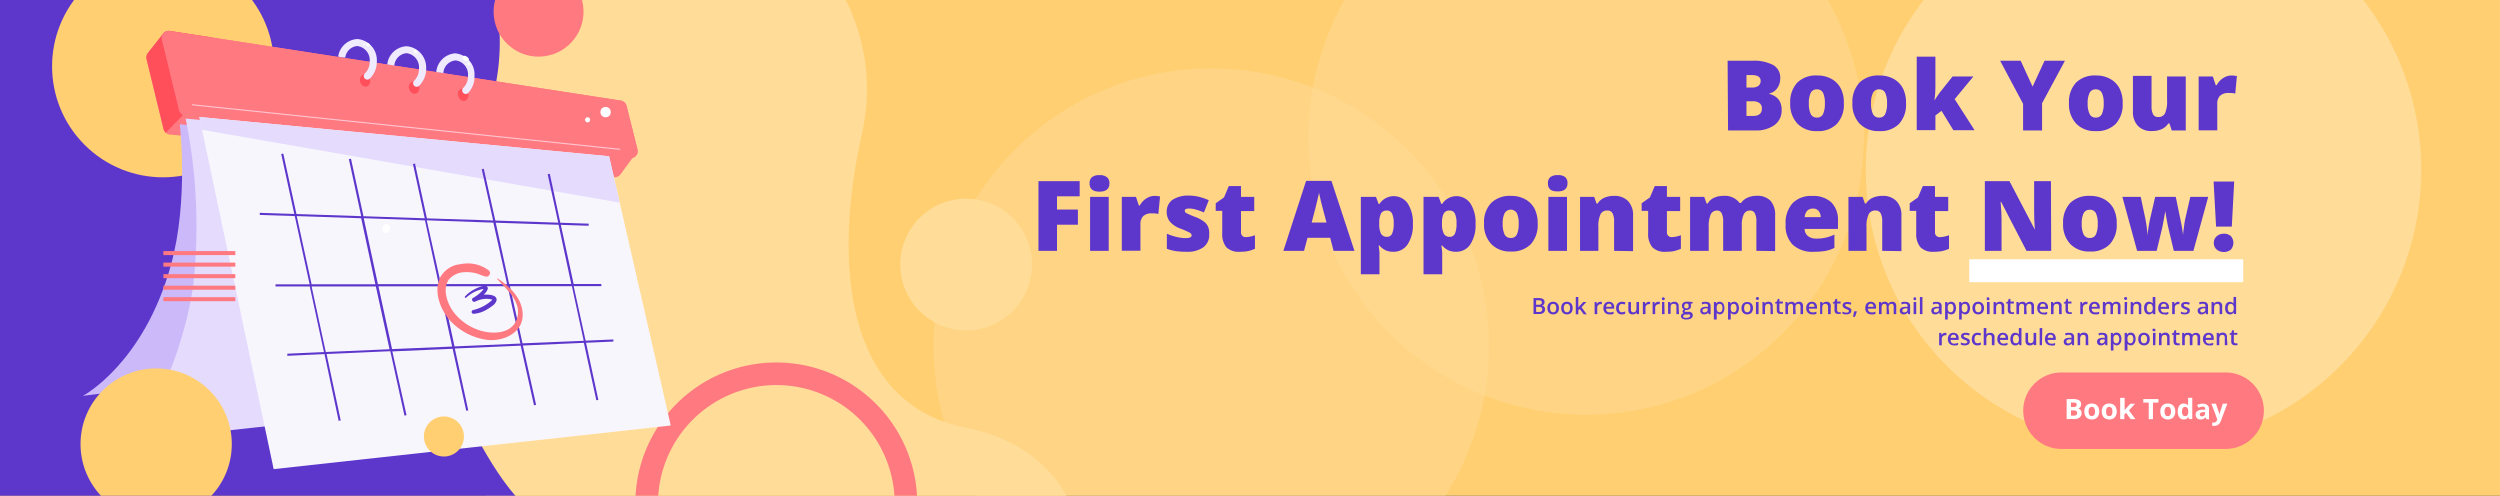 <svg id="Layer_1" data-name="Layer 1" xmlns="http://www.w3.org/2000/svg" xmlns:xlink="http://www.w3.org/1999/xlink" viewBox="0 0 353 70"><rect x="0" y="0" width="353" height="70" fill="#333333" stroke="none"/><defs><clipPath id="clip-path"><rect width="353" height="70" fill="none"/></clipPath></defs><g clip-path="url(#clip-path)"><rect width="353" height="70" fill="#ffcf72"/><circle cx="171.03" cy="48.87" r="39.21" transform="translate(15.54 135.25) rotate(-45)" fill="#fd9" opacity="0.5"/><circle cx="223.97" cy="19.35" r="39.21" transform="translate(51.91 164.04) rotate(-45)" fill="#fd9" opacity="0.5"/><circle cx="136.41" cy="37.35" r="9.29" transform="translate(-5.01 35.74) rotate(-14.66)" fill="#fd9"/><path d="M111.49-10.15S125.75.85,121.68,19s-2.42,38,14.75,41.43,16.69,19,16.69,19L71.65,91.6l-12-84.41Z" fill="#fd9"/><circle cx="302.67" cy="23.98" r="39.21" transform="translate(71.69 221.04) rotate(-45)" fill="#fd9"/><rect x="278.06" y="36.61" width="38.68" height="3.23" fill="#fff"/><path d="M0,0V70H72.78c-4-4.51-10.59-16.39-11.25-26.68-1-14.94,6.71-23.76,8.43-31.23A31.29,31.29,0,0,0,70,0Z" fill="#5d37cc"/><circle cx="23.02" cy="9.37" r="15.67" transform="translate(0.12 19.02) rotate(-45)" fill="#ffcf72"/><path d="M109.62,54.37A16.71,16.71,0,1,1,92.91,71.08a16.73,16.73,0,0,1,16.71-16.71Zm0-3.19a19.9,19.9,0,1,0,19.89,19.9,19.9,19.9,0,0,0-19.89-19.9Z" fill="#ff7981"/><circle cx="76.04" cy="1.64" r="6.35" transform="translate(0.51 10.54) rotate(-7.95)" fill="#ff7981"/><path d="M20.89,7.47h0L23,4.8h0a1,1,0,0,1,1-.42l63.59,9.81a1,1,0,0,1,.86.79L90,21.05a1,1,0,0,1-.67,1.23L87.63,24.6l-.06.07h0a1,1,0,0,1-.88.35l-3.35-.32-5-.48-3-.29L24,19a1,1,0,0,1-.92-.8l-2.4-9.87A1.05,1.05,0,0,1,20.89,7.47Z" fill="#ff7981"/><path d="M20.89,7.47h0L23,4.8h0a1,1,0,0,1,1-.42l5.85.9.9.77-3,8.22-4.34,4.47a1.06,1.06,0,0,1-.31-.53l-2.4-9.87A1.05,1.05,0,0,1,20.89,7.47Z" fill="#ff4f5b"/><path d="M90,21.05,88.5,15a1,1,0,0,0-.86-.79L24.05,4.38a1,1,0,0,0-1.18,1.28l2.4,9.87a1.05,1.05,0,0,0,.92.8l62.65,6A1,1,0,0,0,90,21.05Z" fill="#ff7981"/><path d="M87.49,21.16a.08.08,0,0,0,.08-.07A.07.07,0,0,0,87.5,21L27.19,14.72s-.09,0-.09.07a.08.08,0,0,0,.07.09l60.31,6.28Z" fill="#ffc4cf"/><path d="M64.72,13.52a.82.82,0,0,0,.89.73.81.81,0,0,0,.5-1,.73.73,0,1,0-1.39.3Z" fill="#ff4f5b"/><path d="M61.6,10.17l1,.15a1.9,1.9,0,0,1,1.73-1.79,2,2,0,0,1,1.75,2.17.92.92,0,0,1,0,.16,2.27,2.27,0,0,1-.68,1.56.5.5,0,0,0,0,.69.48.48,0,0,0,.36.16.51.51,0,0,0,.34-.14A3.29,3.29,0,0,0,67,11c0-.1,0-.21,0-.31a3,3,0,0,0-2.74-3.16A2.9,2.9,0,0,0,61.6,10.17Z" fill="#efeafe"/><path d="M65.33,8c-.09.13,0,.37.26.53s.5.16.59,0,0-.37-.26-.53S65.42,7.81,65.33,8Z" fill="#fff"/><path d="M66,8.88a.19.19,0,0,0,.08.26.2.2,0,0,0,.27,0,.19.19,0,0,0-.08-.26A.19.19,0,0,0,66,8.88Z" fill="#fff"/><path d="M57.79,12.51a.81.81,0,0,0,.89.73.83.83,0,0,0,.5-1,.73.73,0,1,0-1.39.31Z" fill="#ff4f5b"/><path d="M54.68,9.1l1,.15a1.9,1.9,0,0,1,1.72-1.74,2,2,0,0,1,1.76,2.17v.11a2.32,2.32,0,0,1-.69,1.62.5.5,0,0,0,0,.69.51.51,0,0,0,.36.15.5.5,0,0,0,.34-.13,3.36,3.36,0,0,0,1-2.18c0-.09,0-.17,0-.26a3,3,0,0,0-2.75-3.15A2.87,2.87,0,0,0,54.68,9.1Z" fill="#efeafe"/><path d="M58.43,7.1a.28.28,0,0,0,.12.37.27.27,0,0,0,.38,0,.27.27,0,0,0-.11-.37A.29.29,0,0,0,58.43,7.1Z" fill="#fff"/><path d="M50.85,11.5a.84.84,0,0,0,.9.73.83.83,0,0,0,.5-1,.82.82,0,0,0-.89-.73A.83.83,0,0,0,50.85,11.5Z" fill="#ff4f5b"/><path d="M47.75,8h0l1,.14A1.87,1.87,0,0,1,50.44,6.5,2,2,0,0,1,52.2,8.67v.05a2.34,2.34,0,0,1-.69,1.67.49.49,0,0,0,0,.7.51.51,0,0,0,.36.15.55.55,0,0,0,.34-.13,3.34,3.34,0,0,0,1-2.24v-.2a3,3,0,0,0-2.74-3.16A2.89,2.89,0,0,0,47.75,8Z" fill="#efeafe"/><path d="M51.72,6.13c-.07.1,0,.25.13.34s.3.08.36,0,0-.24-.13-.33S51.78,6,51.72,6.13Z" fill="#fff"/><path d="M51.27,6.17s0,.12.07.17a.15.15,0,0,0,.19,0s0-.12-.07-.17A.14.14,0,0,0,51.27,6.17Z" fill="#fff"/><path d="M25.38,17.54s1.3,10.68-1.24,19.87C20.29,51.37,11.7,55.9,11.7,55.9l54-6.89s8.26-4.29,12.4-11.69c3.13-5.59,5.17-14.23,5.17-14.23Z" fill="#cbb9fa"/><path d="M26.21,16.74a76.07,76.07,0,0,1,1.05,23.7,54.61,54.61,0,0,1-8.43,21.81L74.9,56.09A31.1,31.1,0,0,0,84.06,41.7c2.55-9,0-19.41,0-19.41Z" fill="#e4dbfd"/><polygon points="28.15 16.52 28.53 18.33 38.64 66.24 94.71 60.08 92.63 50.99 90.26 40.66 87.5 28.61 86 22.07 28.15 16.52" fill="#f8f6fd"/><polygon points="28.15 16.52 28.53 18.33 87.5 28.61 86 22.07 28.15 16.52" fill="#e4dbfd"/><path d="M43.74,40.45l2,9.26-5.17.23v.3L45.82,50l2,9.43.29-.07-2-9.37,9-.4,2,9.1.29-.07-2-9,8.51-.37L65.83,58l.29-.06-1.9-8.73,9.3-.4,1.88,8.42.3-.06-1.87-8.38,8.61-.38,1.76,8.11.29-.06-1.74-8.06,3.86-.17v-.3l-3.92.17L81,40.4h3.91v-.3H81l-1.81-8.35,3.93.13v-.3l-4-.13-1.49-6.91-.3.06,1.49,6.84-8.88-.3-1.63-7.31-.29.06,1.61,7.24-9.35-.3-1.68-7.74-.29.07,1.66,7.66-8.65-.29-1.76-8.12-.3.06L51,30.52l-9.14-.3L40,21.68l-.29.07,1.84,8.46-4.87-.16v.3l4.94.16,2.1,9.64H38.9v.3ZM51,30.82l2,9.32H44l-2.1-9.63Zm9,.3,1.95,9H53.36l-2-9.31Zm9.66.32,1.94,8.67-9.34,0-2-9Zm11,8.66H71.89L70,31.45l8.87.29Zm-6.88,8.38L72,40.41h8.75l1.67,7.71Zm-9.6.43-1.84-8.49h9.33l1.81,8.09Zm-8.82.38-1.92-8.86H62l1.84,8.5ZM44,40.45h9.07L55,49.31l-9,.39Z" fill="#5d37cc"/><path d="M54,32.37a.52.52,0,0,0,.53.52.52.52,0,0,0,.52-.53.53.53,0,1,0-1,0Z" fill="#fff"/><circle cx="85.51" cy="15.83" r="0.73" fill="#fff"/><circle cx="82.97" cy="16.92" r="0.36" fill="#fff"/><path d="M62.18,39.13a3.64,3.64,0,0,1,2.87-1.83,4.92,4.92,0,0,1,4,.91.51.51,0,0,1-.48.84c-.48-.12-.92-.35-1.4-.47a5.18,5.18,0,0,0-1.47-.15,3.08,3.08,0,0,0-2.29,1c-1,1.35-.26,3.42.63,4.63a7.56,7.56,0,0,0,4,2.68c1.75.46,4.22.34,4.93-1.67.82-2.35-1.37-4.16-2.77-5.67a.05.05,0,0,1,.06-.08c1.82,1.18,3.71,3.06,3.53,5.42S71,48.21,68.88,48a8.66,8.66,0,0,1-5.46-2.88C62.09,43.51,61.21,41.09,62.18,39.13Z" fill="#ff7981"/><path d="M68.76,41.6a3.4,3.4,0,0,0-.45,0l.08-.09a1.83,1.83,0,0,0,.48-.69.39.39,0,0,0-.4-.48,2.72,2.72,0,0,0-.78.2,5.4,5.4,0,0,0-.74.33,4.74,4.74,0,0,0-1.3,1,.12.12,0,0,0,.16.17,5.12,5.12,0,0,1,2.27-1.21l.21,0h0c-.14.16-.28.32-.44.47a5.42,5.42,0,0,1-1.06.77c-.34.19,0,.7.31.52a3.53,3.53,0,0,1,1.46-.39,2.62,2.62,0,0,1,.74.06c.19,0,.23.05.09.19a5.92,5.92,0,0,1-2.6,1.33.27.27,0,0,0,.07.53,4.2,4.2,0,0,0,1.88-.6,6.23,6.23,0,0,0,.8-.54,1.36,1.36,0,0,0,.57-.75C70.22,41.72,69.27,41.61,68.76,41.6Z" fill="#5d37cc"/><circle cx="22.05" cy="62.7" r="10.68" fill="#ffcf72"/><rect x="27.86" y="30.66" width="0.57" height="10.16" transform="translate(63.89 7.59) rotate(90)" fill="#ff7981"/><rect x="27.86" y="32.29" width="0.57" height="10.16" transform="matrix(0, 1, -1, 0, 65.52, 9.22)" fill="#ff7981"/><rect x="27.86" y="33.92" width="0.57" height="10.16" transform="translate(67.15 10.85) rotate(90)" fill="#ff7981"/><rect x="27.86" y="35.55" width="0.57" height="10.16" transform="translate(68.78 12.48) rotate(90)" fill="#ff7981"/><rect x="27.86" y="37.18" width="0.57" height="10.16" transform="translate(70.41 14.1) rotate(90)" fill="#ff7981"/><circle cx="62.68" cy="61.63" r="2.83" fill="#ffcf72"/><rect width="353" height="70" fill="none"/><path d="M243.94,8.58h3.43a5.81,5.81,0,0,1,3,.6,2,2,0,0,1,1,1.85,2.38,2.38,0,0,1-.42,1.42,1.88,1.88,0,0,1-1.12.75v.07a2.34,2.34,0,0,1,1.33.8,2.48,2.48,0,0,1,.41,1.47,2.52,2.52,0,0,1-1,2.11,4.42,4.42,0,0,1-2.74.77h-3.83Zm2.66,3.78h.8a1.45,1.45,0,0,0,.89-.24.83.83,0,0,0,.31-.7c0-.55-.42-.82-1.25-.82h-.75Zm0,1.94v2.07h.94c.82,0,1.24-.35,1.24-1.05a.92.92,0,0,0-.33-.76,1.6,1.6,0,0,0-1-.26Z" fill="#5d37cc"/><path d="M260.35,14.59a4,4,0,0,1-1,2.92,3.69,3.69,0,0,1-2.81,1,3.61,3.61,0,0,1-2.76-1.07,4,4,0,0,1-1-2.89,4,4,0,0,1,1-2.89,3.75,3.75,0,0,1,2.82-1,4,4,0,0,1,2,.48,3.25,3.25,0,0,1,1.33,1.37A4.31,4.31,0,0,1,260.35,14.59Zm-4.94,0a3.45,3.45,0,0,0,.26,1.5.92.92,0,0,0,.89.51.89.89,0,0,0,.86-.51,3.47,3.47,0,0,0,.25-1.5,3.32,3.32,0,0,0-.25-1.47.91.91,0,0,0-.88-.5.92.92,0,0,0-.87.5A3.27,3.27,0,0,0,255.41,14.59Z" fill="#5d37cc"/><path d="M269.13,14.59a4,4,0,0,1-1,2.92,3.69,3.69,0,0,1-2.81,1,3.61,3.61,0,0,1-2.76-1.07,4,4,0,0,1-1-2.89,4,4,0,0,1,1-2.89,3.75,3.75,0,0,1,2.82-1,4,4,0,0,1,2,.48,3.25,3.25,0,0,1,1.33,1.37A4.43,4.43,0,0,1,269.13,14.59Zm-4.94,0a3.29,3.29,0,0,0,.27,1.5.9.9,0,0,0,.88.51.89.89,0,0,0,.86-.51,3.47,3.47,0,0,0,.25-1.5,3.32,3.32,0,0,0-.25-1.47.91.91,0,0,0-.88-.5.9.9,0,0,0-.86.5A3.13,3.13,0,0,0,264.19,14.59Z" fill="#5d37cc"/><path d="M273.18,14.13c.32-.5.59-.9.81-1.18l1.71-2.15h2.94L276,14l2.81,4.38h-3l-1.67-2.73-.86.65v2.08h-2.64V8h2.64v4.12a14,14,0,0,1-.14,2.06Z" fill="#5d37cc"/><path d="M287,12.23l1.69-3.65h2.88l-3.23,6v3.84h-2.68V14.66l-3.24-6.08h2.9Z" fill="#5d37cc"/><path d="M299.72,14.59a4,4,0,0,1-1,2.92,3.73,3.73,0,0,1-2.82,1,3.61,3.61,0,0,1-2.76-1.07,4,4,0,0,1-1-2.89,4,4,0,0,1,1-2.89,3.75,3.75,0,0,1,2.82-1,4,4,0,0,1,2,.48,3.25,3.25,0,0,1,1.33,1.37A4.31,4.31,0,0,1,299.72,14.59Zm-4.94,0a3.29,3.29,0,0,0,.27,1.5.9.9,0,0,0,.88.51.89.89,0,0,0,.86-.51,3.47,3.47,0,0,0,.25-1.5,3.32,3.32,0,0,0-.25-1.47.91.91,0,0,0-.88-.5.9.9,0,0,0-.86.5A3.13,3.13,0,0,0,294.78,14.59Z" fill="#5d37cc"/><path d="M306.65,18.42l-.33-1h-.15a2.2,2.2,0,0,1-.92.81,3.3,3.3,0,0,1-1.38.27,2.56,2.56,0,0,1-2-.73,2.83,2.83,0,0,1-.7-2.06v-5h2.63V15a2.39,2.39,0,0,0,.21,1.13.73.73,0,0,0,.7.39,1,1,0,0,0,1-.54,4.16,4.16,0,0,0,.28-1.81V10.8h2.64v7.62Z" fill="#5d37cc"/><path d="M315.05,10.66a3.52,3.52,0,0,1,.66.06l.14,0-.23,2.49a3.58,3.58,0,0,0-.9-.08,1.72,1.72,0,0,0-1.25.39,1.54,1.54,0,0,0-.39,1.13v3.75h-2.63V10.8h2l.41,1.22H313a2.55,2.55,0,0,1,.92-1A2.17,2.17,0,0,1,315.05,10.66Z" fill="#5d37cc"/><path d="M149.25,35.42h-2.62V25.58h5.82v2.14h-3.2v1.87h2.95v2.14h-2.95Z" fill="#5d37cc"/><path d="M153.85,25.9a1.11,1.11,0,0,1,.33-.88,1.62,1.62,0,0,1,1.06-.29,1.57,1.57,0,0,1,1.07.3,1.06,1.06,0,0,1,.34.87c0,.77-.47,1.16-1.41,1.16S153.85,26.67,153.85,25.9Zm2.7,9.52h-2.63V27.8h2.63Z" fill="#5d37cc"/><path d="M163,27.66a3.42,3.42,0,0,1,.65.06l.15,0-.24,2.49a3.5,3.5,0,0,0-.89-.08,1.7,1.7,0,0,0-1.25.39,1.54,1.54,0,0,0-.39,1.13v3.75h-2.63V27.8h2l.41,1.22h.13a2.62,2.62,0,0,1,.92-1A2.2,2.2,0,0,1,163,27.66Z" fill="#5d37cc"/><path d="M170.74,33.08a2.16,2.16,0,0,1-.84,1.85,3.89,3.89,0,0,1-2.39.62,10.33,10.33,0,0,1-1.47-.09,6.19,6.19,0,0,1-1.28-.33V33a8.1,8.1,0,0,0,1.34.45,5.46,5.46,0,0,0,1.3.17c.57,0,.86-.13.86-.39a.45.45,0,0,0-.24-.36,12,12,0,0,0-1.39-.61,3.47,3.47,0,0,1-1.47-1,2.23,2.23,0,0,1-.42-1.39,2,2,0,0,1,.82-1.66,4,4,0,0,1,2.33-.59,5.79,5.79,0,0,1,1.41.17,8.76,8.76,0,0,1,1.38.48L170,30a9.07,9.07,0,0,0-1.11-.4,3.59,3.59,0,0,0-.95-.16c-.43,0-.65.1-.65.32a.39.39,0,0,0,.23.33,11.79,11.79,0,0,0,1.3.56,4.68,4.68,0,0,1,1.19.65,1.79,1.79,0,0,1,.58.74A2.48,2.48,0,0,1,170.74,33.08Z" fill="#5d37cc"/><path d="M175.93,33.48a3.76,3.76,0,0,0,1.27-.27v1.92a5.64,5.64,0,0,1-1,.33,6.23,6.23,0,0,1-1.13.09,2.47,2.47,0,0,1-1.91-.64,2.93,2.93,0,0,1-.58-2V29.77h-.92V28.7l1.17-.83.68-1.6h1.72V27.8h1.87v2h-1.87v3A.64.64,0,0,0,175.93,33.48Z" fill="#5d37cc"/><path d="M188.3,35.42l-.48-1.84h-3.2l-.49,1.84h-2.92l3.21-9.88H188l3.25,9.88Zm-1-4-.43-1.62c-.09-.36-.22-.82-.36-1.39s-.23-1-.27-1.22c0,.22-.13.6-.24,1.13s-.39,1.55-.79,3.1Z" fill="#5d37cc"/><path d="M196.69,35.55a2.59,2.59,0,0,1-1-.19,2.65,2.65,0,0,1-.91-.69h-.12a10,10,0,0,1,.12,1v3.06h-2.63V27.8h2.14l.37,1h.12a2.4,2.4,0,0,1,4-.06,5,5,0,0,1,.72,2.88,4.92,4.92,0,0,1-.75,2.9A2.36,2.36,0,0,1,196.69,35.55Zm-.88-5.82a.87.87,0,0,0-.81.41,2.76,2.76,0,0,0-.25,1.23v.21A3,3,0,0,0,195,33a.91.91,0,0,0,.83.44.76.76,0,0,0,.73-.44,3.34,3.34,0,0,0,.23-1.44,3.16,3.16,0,0,0-.23-1.4A.78.78,0,0,0,195.81,29.73Z" fill="#5d37cc"/><path d="M205.55,35.55a2.59,2.59,0,0,1-1-.19,2.65,2.65,0,0,1-.91-.69h-.12a10,10,0,0,1,.12,1v3.06H201V27.8h2.14l.37,1h.12a2.4,2.4,0,0,1,4-.06,5,5,0,0,1,.72,2.88,4.92,4.92,0,0,1-.75,2.9A2.36,2.36,0,0,1,205.55,35.55Zm-.88-5.82a.87.87,0,0,0-.81.41,2.76,2.76,0,0,0-.25,1.23v.21a3,3,0,0,0,.26,1.42.91.91,0,0,0,.83.44.76.76,0,0,0,.73-.44,3.34,3.34,0,0,0,.23-1.44,3.16,3.16,0,0,0-.23-1.4A.78.78,0,0,0,204.67,29.73Z" fill="#5d37cc"/><path d="M217.12,31.59a4,4,0,0,1-1,2.92,3.71,3.71,0,0,1-2.81,1,3.61,3.61,0,0,1-2.76-1.07,4,4,0,0,1-1-2.89,3.91,3.91,0,0,1,1-2.89,3.75,3.75,0,0,1,2.82-1,4,4,0,0,1,2,.48,3.25,3.25,0,0,1,1.33,1.37A4.43,4.43,0,0,1,217.12,31.59Zm-4.94,0a3.45,3.45,0,0,0,.26,1.5.92.92,0,0,0,.88.51.89.89,0,0,0,.87-.51,3.47,3.47,0,0,0,.25-1.5,3.32,3.32,0,0,0-.25-1.47,1,1,0,0,0-1.75,0A3.27,3.27,0,0,0,212.18,31.59Z" fill="#5d37cc"/><path d="M218.57,25.9a1.11,1.11,0,0,1,.32-.88,1.63,1.63,0,0,1,1.07-.29A1.59,1.59,0,0,1,221,25a1.09,1.09,0,0,1,.33.87c0,.77-.46,1.16-1.4,1.16S218.57,26.67,218.57,25.9Zm2.69,9.52h-2.63V27.8h2.63Z" fill="#5d37cc"/><path d="M227.91,35.42V31.26a2.3,2.3,0,0,0-.22-1.14.74.74,0,0,0-.7-.39,1,1,0,0,0-1,.53,4,4,0,0,0-.3,1.82v3.34H223.1V27.8h2l.33.94h.16a2,2,0,0,1,.93-.81,3.28,3.28,0,0,1,1.37-.27,2.61,2.61,0,0,1,2,.74,2.84,2.84,0,0,1,.7,2.06v5Z" fill="#5d37cc"/><path d="M236.06,33.48a3.86,3.86,0,0,0,1.28-.27v1.92a6,6,0,0,1-1,.33,6.12,6.12,0,0,1-1.12.09,2.46,2.46,0,0,1-1.91-.64,2.93,2.93,0,0,1-.59-2V29.77h-.92V28.7l1.17-.83.68-1.6h1.72V27.8h1.87v2h-1.87v3A.64.64,0,0,0,236.06,33.48Z" fill="#5d37cc"/><path d="M248,35.42V31.28a2.34,2.34,0,0,0-.22-1.16.7.7,0,0,0-.67-.39.93.93,0,0,0-.88.52,3.46,3.46,0,0,0-.29,1.62v3.55h-2.63V31.28a2.47,2.47,0,0,0-.21-1.16.68.68,0,0,0-.65-.39.94.94,0,0,0-.9.55,4.2,4.2,0,0,0-.28,1.8v3.34h-2.63V27.8h2l.33.94h.16a1.93,1.93,0,0,1,.87-.8,2.93,2.93,0,0,1,1.31-.28,2.59,2.59,0,0,1,2.32,1h.21a2.1,2.1,0,0,1,.89-.74,3,3,0,0,1,1.27-.27,2.59,2.59,0,0,1,2,.7,3,3,0,0,1,.65,2.1v5Z" fill="#5d37cc"/><path d="M256.13,35.55a4.07,4.07,0,0,1-3-1,3.8,3.8,0,0,1-1-2.88,4.13,4.13,0,0,1,1-3,3.65,3.65,0,0,1,2.79-1,3.69,3.69,0,0,1,2.66.9,3.44,3.44,0,0,1,.94,2.59v1.17h-4.71a1.33,1.33,0,0,0,.47,1,1.87,1.87,0,0,0,1.2.36,5.6,5.6,0,0,0,2.54-.57V35a4.6,4.6,0,0,1-1.28.43A8.88,8.88,0,0,1,256.13,35.55Zm-.16-6.1a1.09,1.09,0,0,0-.78.3,1.37,1.37,0,0,0-.36.91h2.26a1.38,1.38,0,0,0-.31-.88A1,1,0,0,0,256,29.45Z" fill="#5d37cc"/><path d="M265.77,35.42V31.26a2.3,2.3,0,0,0-.22-1.14.74.74,0,0,0-.7-.39,1,1,0,0,0-1,.53,4,4,0,0,0-.3,1.82v3.34H261V27.8h2l.33.94h.15a2.15,2.15,0,0,1,.93-.81,3.32,3.32,0,0,1,1.37-.27,2.59,2.59,0,0,1,2,.74,2.84,2.84,0,0,1,.7,2.06v5Z" fill="#5d37cc"/><path d="M273.93,33.48a3.81,3.81,0,0,0,1.27-.27v1.92a5.92,5.92,0,0,1-1,.33,6.23,6.23,0,0,1-1.13.09,2.47,2.47,0,0,1-1.91-.64,2.93,2.93,0,0,1-.59-2V29.77h-.92V28.7l1.17-.83.68-1.6h1.72V27.8h1.87v2h-1.87v3A.65.65,0,0,0,273.93,33.48Z" fill="#5d37cc"/><path d="M289.63,35.42h-3.49l-3.59-6.93h-.06c.09,1.09.13,1.92.13,2.5v4.43h-2.36V25.58h3.48l3.58,6.84h0c-.07-1-.1-1.79-.1-2.39V25.58h2.37Z" fill="#5d37cc"/><path d="M298.88,31.59a4,4,0,0,1-1,2.92,3.69,3.69,0,0,1-2.81,1,3.61,3.61,0,0,1-2.76-1.07,4,4,0,0,1-1-2.89,4,4,0,0,1,1-2.89,3.75,3.75,0,0,1,2.82-1,4,4,0,0,1,2,.48,3.25,3.25,0,0,1,1.33,1.37A4.43,4.43,0,0,1,298.88,31.59Zm-4.94,0a3.45,3.45,0,0,0,.26,1.5.92.92,0,0,0,.89.51.89.89,0,0,0,.86-.51,3.47,3.47,0,0,0,.25-1.5,3.32,3.32,0,0,0-.25-1.47.91.91,0,0,0-.88-.5.92.92,0,0,0-.87.5A3.27,3.27,0,0,0,293.94,31.59Z" fill="#5d37cc"/><path d="M306.94,35.42l-.86-3.63-.2-1.1-.14-.88h0c-.22,1.25-.37,2.05-.44,2.37l-.78,3.24h-2.76l-2.08-7.62h2.59l.62,2.92a17.24,17.24,0,0,1,.34,2.51h0a19.33,19.33,0,0,1,.37-2.36l.71-3.07h2.91l.64,3.11a20.9,20.9,0,0,1,.39,2.32h0c0-.34.07-.77.14-1.28a9.6,9.6,0,0,1,.21-1.23l.67-2.92h2.53l-2.09,7.62Z" fill="#5d37cc"/><path d="M315.13,32h-2.22l-.35-6.37h2.91Zm-2.54,2.35a1.23,1.23,0,0,1,.37-.95A1.46,1.46,0,0,1,314,33a1.42,1.42,0,0,1,1,.34,1.45,1.45,0,0,1,0,1.9,1.5,1.5,0,0,1-1,.34,1.53,1.53,0,0,1-1-.34A1.22,1.22,0,0,1,312.59,34.3Z" fill="#5d37cc"/><path d="M216.53,42.09h.68a1.25,1.25,0,0,1,.67.13.5.5,0,0,1,.21.44.52.52,0,0,1-.1.33.44.44,0,0,1-.29.16v0a.59.59,0,0,1,.35.18.57.57,0,0,1,.11.36.6.6,0,0,1-.21.48,1,1,0,0,1-.6.17h-.82Zm.37.94h.36a.58.58,0,0,0,.34-.08.28.28,0,0,0,.11-.25.25.25,0,0,0-.12-.23.69.69,0,0,0-.37-.07h-.32Zm0,.3v.72h.4a.58.58,0,0,0,.35-.09.34.34,0,0,0,.12-.28.32.32,0,0,0-.12-.27.73.73,0,0,0-.37-.08Z" fill="#5d37cc"/><path d="M220.12,43.5a.92.92,0,0,1-.22.66.78.78,0,0,1-.6.23.73.73,0,0,1-.42-.11.67.67,0,0,1-.29-.31,1.16,1.16,0,0,1-.1-.47.92.92,0,0,1,.22-.66.78.78,0,0,1,.6-.23.75.75,0,0,1,.59.24A.92.92,0,0,1,220.12,43.5Zm-1.25,0c0,.39.14.59.44.59s.43-.2.43-.59-.14-.59-.44-.59a.37.37,0,0,0-.33.15A.78.78,0,0,0,218.87,43.5Z" fill="#5d37cc"/><path d="M222.06,43.5a1,1,0,0,1-.21.66.81.81,0,0,1-.6.23.75.75,0,0,1-.43-.11.65.65,0,0,1-.28-.31,1,1,0,0,1-.1-.47,1,1,0,0,1,.21-.66.8.8,0,0,1,.6-.23.78.78,0,0,1,.6.24A1,1,0,0,1,222.06,43.5Zm-1.25,0c0,.39.15.59.44.59s.44-.2.44-.59-.15-.59-.44-.59a.36.36,0,0,0-.33.15A.77.77,0,0,0,220.81,43.5Z" fill="#5d37cc"/><path d="M222.84,43.45l.2-.26.52-.55H224l-.69.74.74,1h-.43l-.55-.75-.21.16v.59h-.36V41.94h.36v1.51Z" fill="#5d37cc"/><path d="M226,42.61l.18,0,0,.34a.44.44,0,0,0-.16,0,.49.49,0,0,0-.36.14.52.52,0,0,0-.13.37v.9h-.37V42.64h.29l0,.3h0a.66.66,0,0,1,.23-.24A.52.52,0,0,1,226,42.61Z" fill="#5d37cc"/><path d="M227.25,44.39a.85.85,0,0,1-.62-.23.9.9,0,0,1-.23-.65,1,1,0,0,1,.21-.66.73.73,0,0,1,.58-.24.69.69,0,0,1,.53.21.75.75,0,0,1,.2.57v.19h-1.14a.57.57,0,0,0,.13.39.48.48,0,0,0,.36.13,1.2,1.2,0,0,0,.28,0l.29-.09v.29a1,1,0,0,1-.27.1Zm-.06-1.5a.34.34,0,0,0-.28.11.56.56,0,0,0-.13.32h.78a.44.44,0,0,0-.1-.32A.33.33,0,0,0,227.19,42.89Z" fill="#5d37cc"/><path d="M229,44.39a.71.71,0,0,1-.59-.23.92.92,0,0,1-.21-.65.93.93,0,0,1,.22-.67.79.79,0,0,1,.61-.23,1.13,1.13,0,0,1,.49.1l-.11.29a1.36,1.36,0,0,0-.38-.08c-.3,0-.45.19-.45.59a.74.74,0,0,0,.11.43.37.37,0,0,0,.33.15,1,1,0,0,0,.46-.12v.31a1,1,0,0,1-.21.09Z" fill="#5d37cc"/><path d="M231.12,44.36l-.05-.23h0a.48.48,0,0,1-.21.19.68.68,0,0,1-.32.07.65.65,0,0,1-.47-.15.67.67,0,0,1-.15-.48V42.64h.37V43.7a.45.45,0,0,0,.08.3.31.31,0,0,0,.25.1.42.42,0,0,0,.34-.14.78.78,0,0,0,.11-.46v-.86h.36v1.72Z" fill="#5d37cc"/><path d="M232.81,42.61l.18,0,0,.34a.41.41,0,0,0-.16,0,.51.51,0,0,0-.36.14.52.52,0,0,0-.13.37v.9h-.37V42.64h.29l.05.3h0a.64.64,0,0,1,.22-.24A.53.53,0,0,1,232.81,42.61Z" fill="#5d37cc"/><path d="M234.18,42.61l.18,0,0,.34a.41.41,0,0,0-.16,0,.48.48,0,0,0-.35.14.53.53,0,0,0-.14.37v.9h-.36V42.64h.28l0,.3h0a.73.73,0,0,1,.22-.24A.53.53,0,0,1,234.18,42.61Z" fill="#5d37cc"/><path d="M234.66,42.19a.17.17,0,0,1,.05-.15.2.2,0,0,1,.15-.06.21.21,0,0,1,.21.21.17.17,0,0,1-.06.14.18.18,0,0,1-.15.06.2.2,0,0,1-.15-.06A.16.16,0,0,1,234.66,42.19Zm.38,2.17h-.36V42.64H235Z" fill="#5d37cc"/><path d="M237.08,44.36h-.37V43.3a.46.46,0,0,0-.08-.29.29.29,0,0,0-.25-.1A.4.4,0,0,0,236,43a.8.8,0,0,0-.11.46v.86h-.36V42.64h.28l.05.23h0a.51.51,0,0,1,.22-.19.68.68,0,0,1,.32-.07.55.55,0,0,1,.62.63Z" fill="#5d37cc"/><path d="M239,42.64v.2l-.3.06a.4.4,0,0,1,.07.13.47.47,0,0,1,0,.17.51.51,0,0,1-.19.42.76.76,0,0,1-.5.15H238a.19.19,0,0,0-.12.17.1.1,0,0,0,.06.09.48.48,0,0,0,.2,0h.3a.61.61,0,0,1,.43.13.41.41,0,0,1,.15.35.52.52,0,0,1-.24.45,1.32,1.32,0,0,1-.7.15,1,1,0,0,1-.53-.12.39.39,0,0,1-.19-.35.36.36,0,0,1,.1-.27.58.58,0,0,1,.28-.15.23.23,0,0,1-.12-.1.27.27,0,0,1-.05-.15.25.25,0,0,1,.06-.16.75.75,0,0,1,.16-.13.5.5,0,0,1-.22-.19.58.58,0,0,1-.08-.3.56.56,0,0,1,.18-.44.73.73,0,0,1,.5-.15h.15l.12,0Zm-1.35,2a.19.19,0,0,0,.1.18.64.64,0,0,0,.3.06,1,1,0,0,0,.45-.08.27.27,0,0,0,.14-.23.16.16,0,0,0-.08-.16.62.62,0,0,0-.29,0H238a.37.37,0,0,0-.25.08A.24.24,0,0,0,237.69,44.63Zm.15-1.43a.33.33,0,0,0,.09.25.33.33,0,0,0,.24.08c.21,0,.31-.11.31-.34a.37.37,0,0,0-.07-.25.35.35,0,0,0-.48,0A.38.38,0,0,0,237.84,43.2Z" fill="#5d37cc"/><path d="M241.26,44.36l-.07-.24h0a.53.53,0,0,1-.25.21.73.73,0,0,1-.32.06.5.5,0,0,1-.54-.52.45.45,0,0,1,.2-.4,1.14,1.14,0,0,1,.6-.15h.3v-.09a.37.37,0,0,0-.08-.25.33.33,0,0,0-.24-.08.69.69,0,0,0-.25,0l-.23.09-.12-.26a1,1,0,0,1,.3-.11,1.27,1.27,0,0,1,.32,0,.75.75,0,0,1,.49.14.58.58,0,0,1,.17.45v1.16Zm-.55-.25A.5.5,0,0,0,241,44a.4.4,0,0,0,.12-.31v-.15h-.23a.69.69,0,0,0-.37.09.25.25,0,0,0-.12.23.21.21,0,0,0,.07.18A.3.3,0,0,0,240.71,44.11Z" fill="#5d37cc"/><path d="M242.9,44.39a.6.6,0,0,1-.5-.23h0c0,.14,0,.23,0,.26v.7H242V42.64h.3a1.65,1.65,0,0,0,0,.23h0a.57.57,0,0,1,.51-.26.61.61,0,0,1,.5.23,1.3,1.3,0,0,1,0,1.32A.62.62,0,0,1,242.9,44.39Zm-.09-1.48a.35.35,0,0,0-.31.13.62.62,0,0,0-.1.4v.06a.75.75,0,0,0,.1.45.34.34,0,0,0,.32.14.33.33,0,0,0,.29-.15.81.81,0,0,0,.1-.45.74.74,0,0,0-.1-.43A.33.33,0,0,0,242.81,42.91Z" fill="#5d37cc"/><path d="M244.89,44.39a.62.62,0,0,1-.51-.23h0c0,.14,0,.23,0,.26v.7H244V42.64h.3s0,.11.05.23h0a.57.57,0,0,1,.51-.26.6.6,0,0,1,.5.23,1.3,1.3,0,0,1,0,1.32A.61.61,0,0,1,244.89,44.39Zm-.09-1.48a.37.37,0,0,0-.32.13.62.62,0,0,0-.1.4v.06a.75.75,0,0,0,.1.45.34.34,0,0,0,.32.14.34.34,0,0,0,.3-.15.91.91,0,0,0,.1-.45.83.83,0,0,0-.1-.43A.34.34,0,0,0,244.8,42.91Z" fill="#5d37cc"/><path d="M247.52,43.5a1,1,0,0,1-.21.66.82.82,0,0,1-.61.23A.77.77,0,0,1,246,44a1.16,1.16,0,0,1-.1-.47,1,1,0,0,1,.22-.66.78.78,0,0,1,.6-.23.75.75,0,0,1,.59.24A.92.92,0,0,1,247.52,43.5Zm-1.25,0c0,.39.15.59.44.59s.44-.2.44-.59-.15-.59-.44-.59a.38.38,0,0,0-.34.15A.87.87,0,0,0,246.27,43.5Z" fill="#5d37cc"/><path d="M247.92,42.19A.21.21,0,0,1,248,42a.21.21,0,0,1,.16-.06.2.2,0,0,1,.15.06.21.21,0,0,1,.05.15.2.2,0,0,1-.05.14.2.2,0,0,1-.15.06.21.21,0,0,1-.16-.06A.2.2,0,0,1,247.92,42.19Zm.39,2.17h-.37V42.64h.37Z" fill="#5d37cc"/><path d="M250.34,44.36H250V43.3a.4.4,0,0,0-.08-.29.28.28,0,0,0-.25-.1.41.41,0,0,0-.34.13.8.8,0,0,0-.11.46v.86h-.36V42.64h.29l0,.23h0a.46.46,0,0,1,.22-.19.64.64,0,0,1,.31-.07.55.55,0,0,1,.62.63Z" fill="#5d37cc"/><path d="M251.49,44.1a.86.86,0,0,0,.27-.05v.28a.53.53,0,0,1-.16,0,.65.65,0,0,1-.2,0c-.34,0-.52-.18-.52-.55v-.92h-.23v-.16l.25-.14.13-.36h.22v.38h.49v.28h-.49v.92a.22.22,0,0,0,.07.19A.21.21,0,0,0,251.49,44.1Z" fill="#5d37cc"/><path d="M253.55,44.36h-.37V43.3a.46.46,0,0,0-.07-.29.26.26,0,0,0-.23-.1.32.32,0,0,0-.31.14.75.75,0,0,0-.1.45v.86h-.37V42.64h.29l.05.23h0a.39.39,0,0,1,.21-.19.57.57,0,0,1,.29-.07.53.53,0,0,1,.53.27h0a.61.61,0,0,1,.22-.2.66.66,0,0,1,.32-.07.54.54,0,0,1,.44.16.65.65,0,0,1,.14.47v1.12h-.36V43.3a.46.46,0,0,0-.08-.29.25.25,0,0,0-.23-.1.35.35,0,0,0-.31.13.67.67,0,0,0-.1.41Z" fill="#5d37cc"/><path d="M255.9,44.39a.85.85,0,0,1-.63-.23.9.9,0,0,1-.23-.65,1,1,0,0,1,.21-.66.73.73,0,0,1,.58-.24.72.72,0,0,1,.54.21.79.79,0,0,1,.19.57v.19h-1.14a.57.57,0,0,0,.13.39.48.48,0,0,0,.36.13,1.36,1.36,0,0,0,.29,0l.28-.09v.29a1,1,0,0,1-.27.1Zm-.07-1.5a.34.34,0,0,0-.28.11.56.56,0,0,0-.13.32h.79a.49.49,0,0,0-.11-.32A.32.32,0,0,0,255.83,42.89Z" fill="#5d37cc"/><path d="M258.49,44.36h-.37V43.3A.4.4,0,0,0,258,43a.28.28,0,0,0-.25-.1.41.41,0,0,0-.34.13.8.8,0,0,0-.11.46v.86H257V42.64h.28l.06.23h0a.54.54,0,0,1,.23-.19.64.64,0,0,1,.31-.07.55.55,0,0,1,.62.63Z" fill="#5d37cc"/><path d="M259.64,44.1a.86.86,0,0,0,.27-.05v.28l-.16,0a.65.65,0,0,1-.2,0c-.34,0-.52-.18-.52-.55v-.92h-.23v-.16l.25-.14.12-.36h.23v.38h.49v.28h-.49v.92a.22.22,0,0,0,.07.19A.21.21,0,0,0,259.64,44.1Z" fill="#5d37cc"/><path d="M261.41,43.87a.47.47,0,0,1-.19.39.87.87,0,0,1-.52.13,1.28,1.28,0,0,1-.56-.1V44a1.32,1.32,0,0,0,.57.14c.22,0,.34-.07.34-.2a.18.18,0,0,0,0-.11l-.12-.09-.24-.11a1,1,0,0,1-.4-.23.43.43,0,0,1,.07-.64.85.85,0,0,1,.48-.12,1.4,1.4,0,0,1,.58.12l-.12.28a1.25,1.25,0,0,0-.47-.12c-.19,0-.29.06-.29.17a.16.16,0,0,0,.08.13,1.66,1.66,0,0,0,.33.16,1.28,1.28,0,0,1,.31.15.43.43,0,0,1,.14.16A.46.46,0,0,1,261.41,43.87Z" fill="#5d37cc"/><path d="M262.18,44a5.44,5.44,0,0,1-.27.74h-.27c.07-.28.12-.54.16-.78h.36Z" fill="#5d37cc"/><path d="M264.23,44.39a.85.85,0,0,1-.63-.23.9.9,0,0,1-.22-.65,1,1,0,0,1,.2-.66.74.74,0,0,1,.58-.24.7.7,0,0,1,.54.21.79.79,0,0,1,.2.57v.19h-1.15a.57.57,0,0,0,.14.39.45.45,0,0,0,.36.13,1.27,1.27,0,0,0,.28,0l.28-.09v.29a1,1,0,0,1-.27.1Zm-.07-1.5a.34.34,0,0,0-.28.11.49.49,0,0,0-.12.32h.78a.44.44,0,0,0-.11-.32A.31.31,0,0,0,264.16,42.89Z" fill="#5d37cc"/><path d="M266.76,44.36h-.37V43.3a.46.46,0,0,0-.07-.29.27.27,0,0,0-.24-.1.32.32,0,0,0-.3.14.75.75,0,0,0-.1.45v.86h-.37V42.64h.29l0,.23h0a.39.39,0,0,1,.21-.19.57.57,0,0,1,.29-.07.53.53,0,0,1,.53.27h0a.61.61,0,0,1,.22-.2.66.66,0,0,1,.32-.07.54.54,0,0,1,.44.16.65.65,0,0,1,.14.47v1.12h-.36V43.3a.46.46,0,0,0-.08-.29.25.25,0,0,0-.23-.1.35.35,0,0,0-.31.13.67.67,0,0,0-.1.41Z" fill="#5d37cc"/><path d="M269.43,44.36l-.07-.24h0a.53.53,0,0,1-.25.21.73.73,0,0,1-.32.06.5.5,0,0,1-.54-.52.45.45,0,0,1,.2-.4,1.14,1.14,0,0,1,.6-.15h.3v-.09a.37.37,0,0,0-.08-.25.33.33,0,0,0-.24-.08.73.73,0,0,0-.25,0l-.23.09-.12-.26a1,1,0,0,1,.3-.11,1.27,1.27,0,0,1,.32,0,.75.75,0,0,1,.49.14.55.55,0,0,1,.17.45v1.16Zm-.54-.25a.5.5,0,0,0,.32-.11.4.4,0,0,0,.12-.31v-.15h-.22a.7.7,0,0,0-.38.09.25.25,0,0,0-.12.23.25.25,0,0,0,.07.18A.31.31,0,0,0,268.89,44.11Z" fill="#5d37cc"/><path d="M270.18,42.19a.21.21,0,0,1,.05-.15.21.21,0,0,1,.16-.06.2.2,0,0,1,.15.06.21.21,0,0,1,0,.15.2.2,0,0,1,0,.14.2.2,0,0,1-.15.06.21.21,0,0,1-.16-.06A.2.2,0,0,1,270.18,42.19Zm.39,2.17h-.37V42.64h.37Z" fill="#5d37cc"/><path d="M271.45,44.36h-.36V41.94h.36Z" fill="#5d37cc"/><path d="M273.88,44.36l-.07-.24h0a.53.53,0,0,1-.25.21.73.73,0,0,1-.32.06.53.53,0,0,1-.4-.14.52.52,0,0,1-.14-.38.45.45,0,0,1,.2-.4,1.14,1.14,0,0,1,.6-.15h.3v-.09a.37.37,0,0,0-.08-.25.33.33,0,0,0-.24-.08.69.69,0,0,0-.25,0L273,43l-.12-.26a1,1,0,0,1,.3-.11,1.22,1.22,0,0,1,.32,0,.75.75,0,0,1,.49.14.58.58,0,0,1,.17.45v1.16Zm-.55-.25a.46.46,0,0,0,.32-.11.4.4,0,0,0,.12-.31v-.15h-.22a.69.69,0,0,0-.37.09.25.25,0,0,0-.12.23.21.21,0,0,0,.07.18A.3.3,0,0,0,273.33,44.11Z" fill="#5d37cc"/><path d="M275.52,44.39a.6.6,0,0,1-.5-.23h0c0,.14,0,.23,0,.26v.7h-.37V42.64h.3a1.65,1.65,0,0,0,.05.23h0a.57.57,0,0,1,.51-.26.61.61,0,0,1,.5.23,1.3,1.3,0,0,1,0,1.32A.63.63,0,0,1,275.52,44.39Zm-.09-1.48a.35.35,0,0,0-.31.13.62.62,0,0,0-.1.4v.06a.75.75,0,0,0,.1.45.34.34,0,0,0,.32.14.33.33,0,0,0,.29-.15.81.81,0,0,0,.1-.45.74.74,0,0,0-.1-.43A.32.32,0,0,0,275.43,42.91Z" fill="#5d37cc"/><path d="M277.51,44.39a.62.62,0,0,1-.51-.23h0c0,.14,0,.23,0,.26v.7h-.37V42.64h.3s0,.11.05.23h0a.57.57,0,0,1,.51-.26.6.6,0,0,1,.5.23,1.3,1.3,0,0,1,0,1.32A.61.61,0,0,1,277.51,44.39Zm-.09-1.48a.37.37,0,0,0-.32.13.62.62,0,0,0-.1.4v.06a.75.75,0,0,0,.1.45.34.34,0,0,0,.32.14.32.32,0,0,0,.29-.15.81.81,0,0,0,.11-.45.83.83,0,0,0-.1-.43A.34.34,0,0,0,277.42,42.91Z" fill="#5d37cc"/><path d="M280.14,43.5a1,1,0,0,1-.21.66.82.82,0,0,1-.61.23.73.73,0,0,1-.42-.11.67.67,0,0,1-.29-.31,1.16,1.16,0,0,1-.1-.47,1,1,0,0,1,.22-.66.78.78,0,0,1,.6-.23.75.75,0,0,1,.59.24A.92.92,0,0,1,280.14,43.5Zm-1.25,0c0,.39.15.59.44.59s.44-.2.44-.59-.15-.59-.44-.59a.38.38,0,0,0-.34.15A.78.78,0,0,0,278.89,43.5Z" fill="#5d37cc"/><path d="M280.54,42.19a.21.21,0,0,1,0-.15.21.21,0,0,1,.16-.06.2.2,0,0,1,.15.06.21.21,0,0,1,.05.15.2.2,0,0,1-.05.14.2.2,0,0,1-.15.06.21.21,0,0,1-.16-.06A.2.2,0,0,1,280.54,42.19Zm.39,2.17h-.37V42.64h.37Z" fill="#5d37cc"/><path d="M283,44.36h-.37V43.3a.4.4,0,0,0-.08-.29.28.28,0,0,0-.25-.1.41.41,0,0,0-.34.13.8.8,0,0,0-.11.46v.86h-.36V42.64h.29l.05.23h0a.54.54,0,0,1,.23-.19.64.64,0,0,1,.31-.07.55.55,0,0,1,.62.63Z" fill="#5d37cc"/><path d="M284.11,44.1a.86.86,0,0,0,.27-.05v.28l-.16,0a.65.65,0,0,1-.2,0c-.34,0-.52-.18-.52-.55v-.92h-.23v-.16l.25-.14.12-.36h.23v.38h.49v.28h-.49v.92a.22.22,0,0,0,.07.19A.21.21,0,0,0,284.11,44.1Z" fill="#5d37cc"/><path d="M286.17,44.36h-.37V43.3a.46.46,0,0,0-.07-.29.27.27,0,0,0-.24-.1.34.34,0,0,0-.31.14.84.84,0,0,0-.09.45v.86h-.37V42.64H285l.05.23h0a.41.41,0,0,1,.2-.19.6.6,0,0,1,.3-.07.53.53,0,0,1,.53.27h0a.61.61,0,0,1,.22-.2.66.66,0,0,1,.32-.07.54.54,0,0,1,.44.16.65.65,0,0,1,.14.47v1.12h-.36V43.3a.46.46,0,0,0-.08-.29.26.26,0,0,0-.23-.1.35.35,0,0,0-.31.13.67.67,0,0,0-.1.41Z" fill="#5d37cc"/><path d="M288.51,44.39a.85.85,0,0,1-.62-.23.9.9,0,0,1-.23-.65,1,1,0,0,1,.21-.66.81.81,0,0,1,1.12,0,.79.79,0,0,1,.19.57v.19H288a.57.57,0,0,0,.13.39.48.48,0,0,0,.36.13,1.36,1.36,0,0,0,.29,0l.28-.09v.29a1,1,0,0,1-.27.1Zm-.06-1.5a.34.34,0,0,0-.28.11.56.56,0,0,0-.13.32h.78a.44.44,0,0,0-.1-.32A.32.32,0,0,0,288.45,42.89Z" fill="#5d37cc"/><path d="M291.11,44.36h-.37V43.3a.4.4,0,0,0-.08-.29.28.28,0,0,0-.25-.1.4.4,0,0,0-.34.13.8.8,0,0,0-.11.46v.86h-.36V42.64h.28l.06.23h0a.57.57,0,0,1,.22-.19.71.71,0,0,1,.32-.07.55.55,0,0,1,.62.63Z" fill="#5d37cc"/><path d="M292.26,44.1a.86.86,0,0,0,.27-.05v.28a.62.62,0,0,1-.16,0,.65.65,0,0,1-.2,0c-.34,0-.52-.18-.52-.55v-.92h-.23v-.16l.25-.14.12-.36H292v.38h.49v.28H292v.92a.25.25,0,0,0,.06.19A.24.24,0,0,0,292.26,44.1Z" fill="#5d37cc"/><path d="M294.57,42.61l.18,0,0,.34a.41.41,0,0,0-.16,0,.48.48,0,0,0-.35.14.53.53,0,0,0-.14.37v.9h-.36V42.64H294l0,.3h0a.73.73,0,0,1,.22-.24A.53.53,0,0,1,294.57,42.61Z" fill="#5d37cc"/><path d="M295.82,44.39a.85.85,0,0,1-.63-.23.9.9,0,0,1-.22-.65,1,1,0,0,1,.21-.66.72.72,0,0,1,.57-.24.7.7,0,0,1,.54.21.79.79,0,0,1,.2.57v.19h-1.15a.57.57,0,0,0,.14.39.45.45,0,0,0,.36.13,1.27,1.27,0,0,0,.28,0l.28-.09v.29a1,1,0,0,1-.27.1Zm-.07-1.5a.36.36,0,0,0-.28.11.49.49,0,0,0-.12.32h.78A.49.49,0,0,0,296,43,.34.34,0,0,0,295.75,42.89Z" fill="#5d37cc"/><path d="M298.35,44.36H298V43.3a.46.46,0,0,0-.07-.29.26.26,0,0,0-.23-.1.33.33,0,0,0-.31.14.75.75,0,0,0-.1.45v.86h-.37V42.64h.29l.05.23h0a.48.48,0,0,1,.21-.19.6.6,0,0,1,.3-.07.51.51,0,0,1,.52.27h0a.58.58,0,0,1,.21-.2.66.66,0,0,1,.32-.07.58.58,0,0,1,.45.16.69.69,0,0,1,.14.47v1.12h-.37V43.3A.46.46,0,0,0,299,43a.27.27,0,0,0-.24-.1.36.36,0,0,0-.31.13.67.67,0,0,0-.1.41Z" fill="#5d37cc"/><path d="M299.92,42.19A.18.18,0,0,1,300,42a.19.19,0,0,1,.15-.06.18.18,0,0,1,.15.06.17.17,0,0,1,.05.15.16.16,0,0,1-.05.14.18.18,0,0,1-.15.06.19.19,0,0,1-.15-.06A.17.17,0,0,1,299.92,42.19Zm.39,2.17H300V42.64h.36Z" fill="#5d37cc"/><path d="M302.35,44.36H302V43.3a.46.46,0,0,0-.08-.29.29.29,0,0,0-.25-.1.4.4,0,0,0-.34.13.8.8,0,0,0-.11.46v.86h-.37V42.64h.29l.05.23h0a.51.51,0,0,1,.22-.19.68.68,0,0,1,.32-.07.55.55,0,0,1,.62.63Z" fill="#5d37cc"/><path d="M303.43,44.39a.61.61,0,0,1-.5-.23,1.06,1.06,0,0,1-.18-.66,1,1,0,0,1,.18-.65.61.61,0,0,1,.51-.24.59.59,0,0,1,.52.25h0a1.89,1.89,0,0,1,0-.29v-.63h.37v2.42H304l-.06-.23h0A.58.58,0,0,1,303.43,44.39Zm.1-.29a.42.42,0,0,0,.33-.13.72.72,0,0,0,.11-.41v-.05a.81.81,0,0,0-.11-.47.39.39,0,0,0-.33-.13.34.34,0,0,0-.3.15.83.83,0,0,0-.1.45.78.78,0,0,0,.1.44A.34.34,0,0,0,303.53,44.1Z" fill="#5d37cc"/><path d="M305.59,44.39a.85.85,0,0,1-.63-.23.9.9,0,0,1-.22-.65,1,1,0,0,1,.21-.66.8.8,0,0,1,1.11,0,.79.79,0,0,1,.2.57v.19h-1.15a.57.57,0,0,0,.14.39.45.45,0,0,0,.36.13,1.27,1.27,0,0,0,.28,0l.28-.09v.29a1,1,0,0,1-.27.1Zm-.07-1.5a.36.36,0,0,0-.28.11.49.49,0,0,0-.12.32h.78a.49.49,0,0,0-.1-.32A.34.34,0,0,0,305.52,42.89Z" fill="#5d37cc"/><path d="M307.54,42.61l.19,0,0,.34a.44.44,0,0,0-.16,0,.49.49,0,0,0-.36.14.52.52,0,0,0-.13.37v.9h-.37V42.64H307l.05.3h0a.76.76,0,0,1,.23-.24A.52.52,0,0,1,307.54,42.61Z" fill="#5d37cc"/><path d="M309.2,43.87a.46.46,0,0,1-.18.39.9.9,0,0,1-.53.13,1.23,1.23,0,0,1-.55-.1V44a1.25,1.25,0,0,0,.56.14c.23,0,.34-.07.34-.2a.14.14,0,0,0,0-.11.31.31,0,0,0-.12-.09l-.24-.11a1,1,0,0,1-.4-.23.39.39,0,0,1-.1-.29.41.41,0,0,1,.17-.35.87.87,0,0,1,.49-.12,1.39,1.39,0,0,1,.57.12l-.12.28a1.2,1.2,0,0,0-.46-.12c-.2,0-.29.06-.29.17a.15.15,0,0,0,.07.13,1.66,1.66,0,0,0,.33.16,1.11,1.11,0,0,1,.31.15.43.43,0,0,1,.14.16A.46.46,0,0,1,309.2,43.87Z" fill="#5d37cc"/><path d="M311.5,44.36l-.08-.24h0a.53.53,0,0,1-.25.21.73.73,0,0,1-.32.06.53.53,0,0,1-.4-.14.52.52,0,0,1-.14-.38.45.45,0,0,1,.2-.4,1.14,1.14,0,0,1,.6-.15h.3v-.09a.37.37,0,0,0-.08-.25.33.33,0,0,0-.24-.08.69.69,0,0,0-.25,0l-.24.09-.11-.26a1,1,0,0,1,.3-.11,1.22,1.22,0,0,1,.32,0,.77.77,0,0,1,.49.14.58.58,0,0,1,.17.45v1.16Zm-.55-.25a.48.48,0,0,0,.32-.11.4.4,0,0,0,.12-.31v-.15h-.22a.69.69,0,0,0-.37.09.25.25,0,0,0-.12.23.21.21,0,0,0,.07.18A.28.28,0,0,0,311,44.11Z" fill="#5d37cc"/><path d="M313.78,44.36h-.37V43.3a.4.4,0,0,0-.08-.29.28.28,0,0,0-.25-.1.4.4,0,0,0-.34.13.8.8,0,0,0-.11.46v.86h-.36V42.64h.28l.06.23h0a.57.57,0,0,1,.22-.19.68.68,0,0,1,.32-.07.55.55,0,0,1,.62.63Z" fill="#5d37cc"/><path d="M314.87,44.39a.6.6,0,0,1-.5-.23,1.06,1.06,0,0,1-.18-.66,1,1,0,0,1,.18-.65.65.65,0,0,1,1,0h0a1.89,1.89,0,0,1,0-.29v-.63h.37v2.42h-.29l-.06-.23h0A.56.56,0,0,1,314.87,44.39Zm.1-.29a.38.38,0,0,0,.32-.13.65.65,0,0,0,.11-.41v-.05a.81.81,0,0,0-.11-.47.39.39,0,0,0-.33-.13.33.33,0,0,0-.29.15.83.83,0,0,0-.11.45.87.87,0,0,0,.1.44A.35.35,0,0,0,315,44.1Z" fill="#5d37cc"/><path d="M274.64,47h.19l0,.34-.16,0a.46.46,0,0,0-.36.15.51.51,0,0,0-.13.37v.9h-.37V47h.29l.05.3h0a.66.66,0,0,1,.23-.24A.52.52,0,0,1,274.64,47Z" fill="#5d37cc"/><path d="M275.89,48.77a.81.81,0,0,1-.62-.24.88.88,0,0,1-.23-.64,1,1,0,0,1,.21-.66.73.73,0,0,1,.58-.24.77.77,0,0,1,.54.2.8.8,0,0,1,.19.57V48h-1.14a.54.54,0,0,0,.13.38.49.49,0,0,0,.36.14,1.23,1.23,0,0,0,.57-.13v.3a1.43,1.43,0,0,1-.27.09A1.51,1.51,0,0,1,275.89,48.77Zm-.06-1.51a.38.38,0,0,0-.28.11.59.59,0,0,0-.13.33h.78a.47.47,0,0,0-.1-.33A.35.35,0,0,0,275.83,47.26Z" fill="#5d37cc"/><path d="M278.13,48.25a.44.44,0,0,1-.18.38.88.88,0,0,1-.53.14,1.22,1.22,0,0,1-.55-.11v-.31a1.4,1.4,0,0,0,.57.14c.22,0,.33-.07.33-.2a.18.18,0,0,0,0-.11.48.48,0,0,0-.13-.09,1,1,0,0,0-.23-.11,1.13,1.13,0,0,1-.41-.23.44.44,0,0,1-.1-.3.38.38,0,0,1,.18-.34.85.85,0,0,1,.48-.12,1.39,1.39,0,0,1,.57.12l-.11.27a1.47,1.47,0,0,0-.47-.11c-.19,0-.29.06-.29.16a.16.16,0,0,0,.07.14,2,2,0,0,0,.33.16,1,1,0,0,1,.31.15.43.43,0,0,1,.15.15A.51.51,0,0,1,278.13,48.25Z" fill="#5d37cc"/><path d="M279.22,48.77a.75.75,0,0,1-.59-.23.92.92,0,0,1-.21-.65,1,1,0,0,1,.22-.67.76.76,0,0,1,.61-.23,1.13,1.13,0,0,1,.49.1l-.11.29a1.13,1.13,0,0,0-.38-.09c-.3,0-.45.2-.45.59a.75.75,0,0,0,.11.44.38.38,0,0,0,.33.14,1,1,0,0,0,.46-.12v.32a.6.6,0,0,1-.21.08A1,1,0,0,1,279.22,48.77Z" fill="#5d37cc"/><path d="M281.62,48.74h-.37V47.68a.51.51,0,0,0-.08-.3.32.32,0,0,0-.25-.09.4.4,0,0,0-.34.13.71.71,0,0,0-.11.46v.86h-.37V46.32h.37v.61c0,.1,0,.21,0,.32h0a.48.48,0,0,1,.21-.19A.62.62,0,0,1,281,47a.56.56,0,0,1,.63.63Z" fill="#5d37cc"/><path d="M282.88,48.77a.82.82,0,0,1-.63-.24.88.88,0,0,1-.23-.64,1,1,0,0,1,.21-.66.73.73,0,0,1,.58-.24.75.75,0,0,1,.54.2.8.8,0,0,1,.19.57V48H282.4a.54.54,0,0,0,.13.38.49.49,0,0,0,.36.14,1.23,1.23,0,0,0,.57-.13v.3a1.43,1.43,0,0,1-.27.09A1.48,1.48,0,0,1,282.88,48.77Zm-.07-1.51a.38.38,0,0,0-.28.11.59.59,0,0,0-.13.33h.78a.47.47,0,0,0-.1-.33A.35.35,0,0,0,282.81,47.26Z" fill="#5d37cc"/><path d="M284.54,48.77a.6.6,0,0,1-.5-.23,1.3,1.3,0,0,1,0-1.32.61.61,0,0,1,.5-.23.59.59,0,0,1,.52.25h0a2,2,0,0,1,0-.29v-.63h.37v2.42h-.29l-.06-.23h0A.58.58,0,0,1,284.54,48.77Zm.1-.3a.38.38,0,0,0,.32-.12.67.67,0,0,0,.11-.41v-.06a.78.78,0,0,0-.11-.46.39.39,0,0,0-.33-.13.33.33,0,0,0-.29.15.81.81,0,0,0-.11.45.83.83,0,0,0,.1.43A.35.35,0,0,0,284.64,48.47Z" fill="#5d37cc"/><path d="M287.15,48.74l0-.23h0a.55.55,0,0,1-.21.19.68.68,0,0,1-.32.07.61.61,0,0,1-.47-.16.65.65,0,0,1-.15-.47V47h.36v1.06a.4.4,0,0,0,.09.29.28.28,0,0,0,.25.1.42.42,0,0,0,.34-.13.81.81,0,0,0,.1-.46V47h.37v1.72Z" fill="#5d37cc"/><path d="M288.33,48.74H288V46.32h.37Z" fill="#5d37cc"/><path d="M289.6,48.77a.82.82,0,0,1-.63-.24.87.87,0,0,1-.22-.64,1,1,0,0,1,.21-.66.72.72,0,0,1,.57-.24.73.73,0,0,1,.54.2.81.81,0,0,1,.2.57V48h-1.15a.55.55,0,0,0,.14.38.46.46,0,0,0,.36.14,1.27,1.27,0,0,0,.28,0,1.19,1.19,0,0,0,.28-.1v.3l-.27.09A1.42,1.42,0,0,1,289.6,48.77Zm-.07-1.51a.39.39,0,0,0-.28.11.52.52,0,0,0-.12.33h.78a.52.52,0,0,0-.1-.33A.38.38,0,0,0,289.53,47.26Z" fill="#5d37cc"/><path d="M292.59,48.74l-.08-.24h0a.78.78,0,0,1-.25.21.73.73,0,0,1-.32.06.57.57,0,0,1-.4-.14.53.53,0,0,1-.14-.39.47.47,0,0,1,.2-.4,1.06,1.06,0,0,1,.6-.14h.3v-.1a.35.35,0,0,0-.08-.24.29.29,0,0,0-.24-.08.69.69,0,0,0-.25,0,1,1,0,0,0-.24.09l-.12-.26a1.15,1.15,0,0,1,.31-.11,1.2,1.2,0,0,1,.31,0,.78.78,0,0,1,.5.14.58.58,0,0,1,.17.45v1.16Zm-.55-.25a.48.48,0,0,0,.32-.11.41.41,0,0,0,.12-.31v-.15h-.22a.68.68,0,0,0-.37.08.26.26,0,0,0-.12.24.24.24,0,0,0,.07.18A.28.28,0,0,0,292,48.49Z" fill="#5d37cc"/><path d="M294.87,48.74h-.37V47.68a.45.45,0,0,0-.08-.3.32.32,0,0,0-.25-.09.4.4,0,0,0-.34.13.78.78,0,0,0-.11.46v.86h-.36V47h.28l.05.22h0a.59.59,0,0,1,.22-.19.83.83,0,0,1,.32-.06.55.55,0,0,1,.62.63Z" fill="#5d37cc"/><path d="M297.28,48.74l-.07-.24h0a.68.68,0,0,1-.25.21.73.73,0,0,1-.32.06.53.53,0,0,1-.39-.14.5.5,0,0,1-.15-.39.47.47,0,0,1,.2-.4,1.06,1.06,0,0,1,.6-.14h.3v-.1a.35.35,0,0,0-.08-.24.29.29,0,0,0-.24-.08.73.73,0,0,0-.25,0,.92.92,0,0,0-.23.09l-.12-.26a1,1,0,0,1,.3-.11,1.27,1.27,0,0,1,.32,0,.75.75,0,0,1,.49.14.55.55,0,0,1,.17.45v1.16Zm-.54-.25a.5.5,0,0,0,.32-.11.41.41,0,0,0,.12-.31v-.15H297a.72.72,0,0,0-.38.08.26.26,0,0,0-.12.24.29.29,0,0,0,.07.18A.31.31,0,0,0,296.74,48.49Z" fill="#5d37cc"/><path d="M298.92,48.77a.59.59,0,0,1-.5-.24h0q0,.22,0,.27v.7h-.37V47h.3a1.65,1.65,0,0,0,0,.23h0a.55.55,0,0,1,.51-.26.59.59,0,0,1,.5.23,1.06,1.06,0,0,1,.18.66,1,1,0,0,1-.18.65A.6.6,0,0,1,298.92,48.77Zm-.09-1.48a.37.37,0,0,0-.31.12.65.65,0,0,0-.1.41v.06a.77.77,0,0,0,.1.45.36.36,0,0,0,.32.14.32.32,0,0,0,.29-.16.93.93,0,0,0,0-.88A.32.32,0,0,0,298.83,47.29Z" fill="#5d37cc"/><path d="M300.91,48.77a.6.6,0,0,1-.51-.24h0c0,.15,0,.24,0,.27v.7H300V47h.3a1.82,1.82,0,0,1,.05.23h0a.55.55,0,0,1,.51-.26.57.57,0,0,1,.5.23,1.06,1.06,0,0,1,.18.66,1,1,0,0,1-.18.65A.59.59,0,0,1,300.91,48.77Zm-.09-1.48a.39.39,0,0,0-.32.12.65.65,0,0,0-.1.41v.06a.77.77,0,0,0,.1.45.37.37,0,0,0,.32.14.33.33,0,0,0,.3-.16,1,1,0,0,0,0-.88A.34.34,0,0,0,300.82,47.29Z" fill="#5d37cc"/><path d="M303.54,47.88a.92.92,0,0,1-.21.65.79.79,0,0,1-.61.24.82.82,0,0,1-.42-.11.79.79,0,0,1-.29-.31,1.19,1.19,0,0,1-.09-.47,1,1,0,0,1,.21-.66.88.88,0,0,1,1.2,0A.94.94,0,0,1,303.54,47.88Zm-1.25,0c0,.39.15.59.44.59s.44-.2.44-.59-.15-.59-.44-.59a.38.38,0,0,0-.34.15A.84.84,0,0,0,302.29,47.88Z" fill="#5d37cc"/><path d="M303.94,46.56a.25.25,0,0,1,.05-.15.25.25,0,0,1,.16,0,.21.21,0,0,1,.15.35.2.2,0,0,1-.15,0,.21.21,0,0,1-.16,0A.25.25,0,0,1,303.94,46.56Zm.39,2.18H304V47h.37Z" fill="#5d37cc"/><path d="M306.36,48.74H306V47.68a.51.51,0,0,0-.08-.3.34.34,0,0,0-.26-.09.41.41,0,0,0-.34.13.78.78,0,0,0-.11.46v.86h-.36V47h.29l.05.22h0a.52.52,0,0,1,.22-.19.78.78,0,0,1,.31-.06.55.55,0,0,1,.62.63Z" fill="#5d37cc"/><path d="M307.51,48.47a.84.84,0,0,0,.27,0v.28l-.16,0-.2,0c-.34,0-.52-.18-.52-.55v-.93h-.23v-.16l.25-.13.13-.36h.22V47h.49v.27h-.49v.92a.24.24,0,0,0,.07.2A.24.24,0,0,0,307.51,48.47Z" fill="#5d37cc"/><path d="M309.57,48.74h-.37V47.68a.51.51,0,0,0-.07-.3.29.29,0,0,0-.23-.09.34.34,0,0,0-.31.13.78.78,0,0,0-.1.46v.86h-.37V47h.29l0,.22h0a.49.49,0,0,1,.21-.19A.72.72,0,0,1,309,47a.53.53,0,0,1,.53.27h0a.53.53,0,0,1,.22-.2.66.66,0,0,1,.32-.07.57.57,0,0,1,.44.15.67.67,0,0,1,.15.48v1.12h-.37V47.68a.51.51,0,0,0-.08-.3.27.27,0,0,0-.23-.09.35.35,0,0,0-.31.13.65.65,0,0,0-.1.41Z" fill="#5d37cc"/><path d="M311.92,48.77a.82.82,0,0,1-.63-.24.88.88,0,0,1-.23-.64,1,1,0,0,1,.21-.66.73.73,0,0,1,.58-.24.75.75,0,0,1,.54.2.8.8,0,0,1,.19.57V48h-1.14a.54.54,0,0,0,.13.38.49.49,0,0,0,.36.14,1.23,1.23,0,0,0,.57-.13v.3a1.43,1.43,0,0,1-.27.09A1.48,1.48,0,0,1,311.92,48.77Zm-.07-1.51a.38.38,0,0,0-.28.11.52.52,0,0,0-.12.33h.78a.52.52,0,0,0-.11-.33A.35.35,0,0,0,311.85,47.26Z" fill="#5d37cc"/><path d="M314.51,48.74h-.37V47.68a.45.45,0,0,0-.08-.3.3.3,0,0,0-.25-.09.41.41,0,0,0-.34.13.78.78,0,0,0-.11.46v.86H313V47h.29l0,.22h0a.52.52,0,0,1,.22-.19.78.78,0,0,1,.31-.06.55.55,0,0,1,.62.63Z" fill="#5d37cc"/><path d="M315.66,48.47a.84.84,0,0,0,.27,0v.28l-.16,0-.2,0c-.34,0-.52-.18-.52-.55v-.93h-.23v-.16l.25-.13.13-.36h.22V47h.49v.27h-.49v.92a.24.24,0,0,0,.07.2A.24.24,0,0,0,315.66,48.47Z" fill="#5d37cc"/><path d="M314.26,63.39H291.08a5.4,5.4,0,0,1-5.4-5.4h0a5.4,5.4,0,0,1,5.4-5.4h23.18a5.4,5.4,0,0,1,5.4,5.4h0A5.4,5.4,0,0,1,314.26,63.39Z" fill="#ff7981"/><path d="M291.81,56.35h.89a1.73,1.73,0,0,1,.87.17.6.6,0,0,1,.28.55.7.7,0,0,1-.12.42.51.51,0,0,1-.32.19v0a.63.63,0,0,1,.39.23.72.72,0,0,1,.12.44.71.71,0,0,1-.28.6,1.18,1.18,0,0,1-.76.22h-1.07Zm.61,1.12h.34a.65.65,0,0,0,.36-.07.3.3,0,0,0,.11-.25.26.26,0,0,0-.12-.24.88.88,0,0,0-.38-.07h-.31Zm0,.48v.74h.39a.58.58,0,0,0,.36-.09.36.36,0,0,0,.12-.29c0-.24-.17-.36-.5-.36Z" fill="#fff"/><path d="M296.41,58.1a1.16,1.16,0,0,1-.28.83,1,1,0,0,1-.78.3,1.12,1.12,0,0,1-.55-.14.85.85,0,0,1-.36-.39,1.26,1.26,0,0,1-.13-.6,1.18,1.18,0,0,1,.27-.83,1.07,1.07,0,0,1,.79-.29,1.12,1.12,0,0,1,.55.13.93.93,0,0,1,.37.39A1.4,1.4,0,0,1,296.41,58.1Zm-1.5,0a.94.94,0,0,0,.11.49.44.44,0,0,0,.68,0,.91.91,0,0,0,.11-.49.85.85,0,0,0-.11-.48.37.37,0,0,0-.34-.17.39.39,0,0,0-.34.16A.91.91,0,0,0,294.91,58.1Z" fill="#fff"/><path d="M298.88,58.1a1.21,1.21,0,0,1-.28.83,1,1,0,0,1-.78.3,1.1,1.1,0,0,1-.55-.14.87.87,0,0,1-.37-.39,1.26,1.26,0,0,1-.13-.6,1.14,1.14,0,0,1,.28-.83,1,1,0,0,1,.78-.29,1.09,1.09,0,0,1,.55.13.93.93,0,0,1,.37.39A1.4,1.4,0,0,1,298.88,58.1Zm-1.5,0a.94.94,0,0,0,.1.49.38.38,0,0,0,.35.16.38.38,0,0,0,.34-.16.92.92,0,0,0,.1-.49.86.86,0,0,0-.1-.48.44.44,0,0,0-.69,0A.92.92,0,0,0,297.38,58.1Z" fill="#fff"/><path d="M299.94,58l.25-.33.61-.66h.67l-.86.94.91,1.23h-.68l-.63-.88-.25.2v.68h-.59v-3H300v1.34l0,.5Z" fill="#fff"/><path d="M304,59.19h-.6V56.85h-.77v-.5h2.14v.5H304Z" fill="#fff"/><path d="M307.15,58.1a1.21,1.21,0,0,1-.28.83,1,1,0,0,1-.78.3,1.07,1.07,0,0,1-.55-.14.87.87,0,0,1-.37-.39,1.26,1.26,0,0,1-.13-.6,1.14,1.14,0,0,1,.28-.83,1,1,0,0,1,.78-.29,1.09,1.09,0,0,1,.55.13.93.93,0,0,1,.37.39A1.4,1.4,0,0,1,307.15,58.1Zm-1.51,0a.94.94,0,0,0,.11.49.38.38,0,0,0,.34.16.38.38,0,0,0,.35-.16,1,1,0,0,0,.1-.49.85.85,0,0,0-.11-.48.36.36,0,0,0-.34-.17.39.39,0,0,0-.34.16A.91.91,0,0,0,305.64,58.1Z" fill="#fff"/><path d="M308.32,59.23a.71.71,0,0,1-.6-.3,1.4,1.4,0,0,1-.22-.82,1.38,1.38,0,0,1,.23-.84.72.72,0,0,1,.61-.29.7.7,0,0,1,.62.31h0a2.29,2.29,0,0,1,0-.43v-.69h.59v3h-.45l-.12-.28h0A.69.69,0,0,1,308.32,59.23Zm.21-.47a.39.39,0,0,0,.33-.14.76.76,0,0,0,.12-.45v-.06a.9.9,0,0,0-.11-.5.4.4,0,0,0-.35-.15.35.35,0,0,0-.31.17.91.91,0,0,0-.11.49.9.9,0,0,0,.11.48A.39.39,0,0,0,308.53,58.76Z" fill="#fff"/><path d="M311.53,59.19l-.11-.3h0a.85.85,0,0,1-.31.27,1.12,1.12,0,0,1-.41.07.66.66,0,0,1-.49-.18.69.69,0,0,1-.18-.51.58.58,0,0,1,.24-.51,1.39,1.39,0,0,1,.73-.18h.38v-.1c0-.22-.11-.33-.34-.33a1.46,1.46,0,0,0-.61.16l-.2-.4A1.78,1.78,0,0,1,311,57a1.07,1.07,0,0,1,.67.19.7.7,0,0,1,.24.58v1.45Zm-.17-1h-.23a.93.93,0,0,0-.39.09.31.31,0,0,0-.12.26c0,.17.09.25.29.25a.43.43,0,0,0,.32-.11.41.41,0,0,0,.13-.32Z" fill="#fff"/><path d="M312.25,57h.64l.41,1.22a1.8,1.8,0,0,1,.08.38h0a1.51,1.51,0,0,1,.08-.38l.4-1.22h.64l-.92,2.45a1.08,1.08,0,0,1-.36.51.94.94,0,0,1-.55.17,1.54,1.54,0,0,1-.3,0v-.47a.88.88,0,0,0,.24,0,.39.39,0,0,0,.27-.1.56.56,0,0,0,.18-.29l0-.11Z" fill="#fff"/></g></svg>